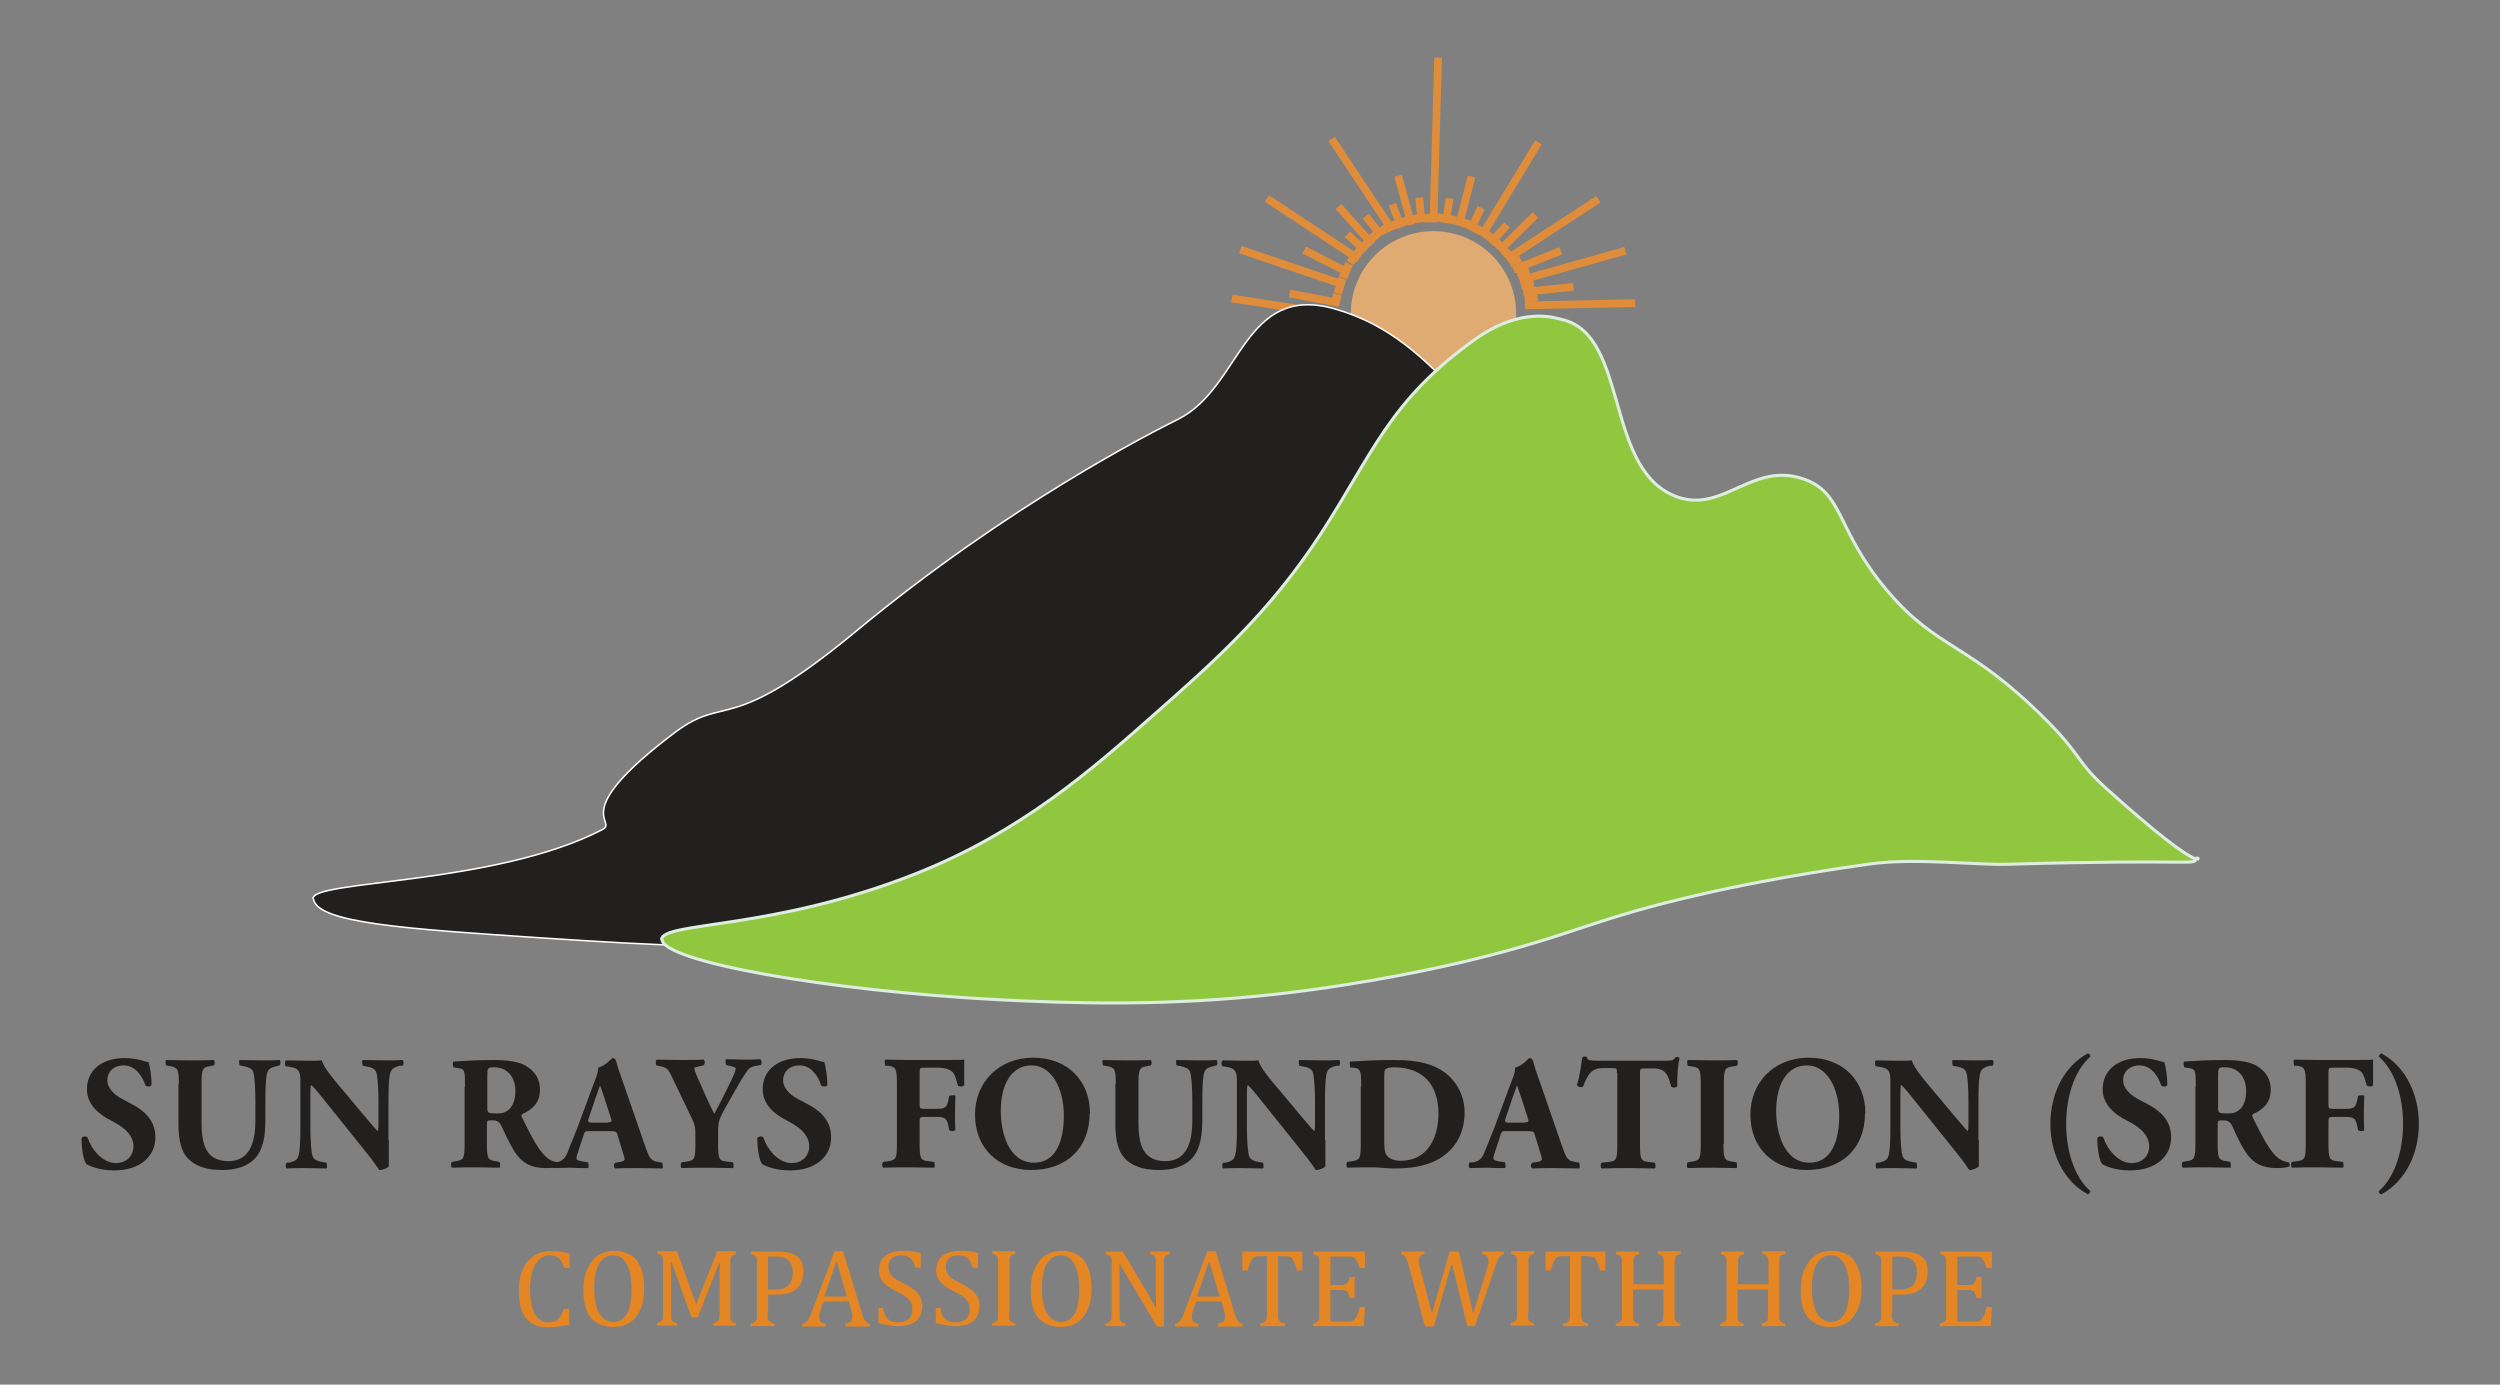 <?xml version="1.0" encoding="UTF-8"?>
<svg xmlns="http://www.w3.org/2000/svg" version="1.1" viewBox="0 0 65 36">
  <rect x="0" y="0" width="65" height="36" fill="#808080" stroke="none"/>
  <defs>
    <style>
      .cls-1 {
        fill: #221f1f;
      }

      .cls-2 {
        fill: #91c63f;
      }

      .cls-3 {
        fill: #e0aa73;
      }

      .cls-4 {
        fill: #e48624;
      }

      .cls-5 {
        stroke: #fff;
        stroke-width: .04px;
      }

      .cls-5, .cls-6, .cls-7 {
        fill: none;
        stroke-miterlimit: 10;
      }

      .cls-8 {
        fill: #e08d3b;
      }

      .cls-6 {
        stroke: #ddede0;
        stroke-width: .08px;
      }

      .cls-7 {
        stroke: #e08d3b;
        stroke-width: .2px;
      }
    </style>
  </defs>
  <!-- Generator: Adobe Illustrator 28.7.1, SVG Export Plug-In . SVG Version: 1.2.0 Build 142)  -->
  <g>
    <g id="Layer_1">
      <g>
        <g>
          <line class="cls-7" x1="37.27" y1="5.78" x2="37.39" y2="1.5"/>
          <line class="cls-7" x1="39.17" y1="6.74" x2="41.56" y2="5.18"/>
          <line class="cls-7" x1="39.51" y1="7.29" x2="42.26" y2="6.52"/>
          <line class="cls-7" x1="32.25" y1="6.49" x2="34.96" y2="7.41"/>
          <line class="cls-7" x1="32.94" y1="5.16" x2="35.33" y2="6.74"/>
          <line class="cls-7" x1="34.62" y1="3.61" x2="36.2" y2="5.99"/>
          <line class="cls-7" x1="36.35" y1="4.57" x2="36.7" y2="5.84"/>
          <line class="cls-7" x1="34.8" y1="5.37" x2="35.68" y2="6.35"/>
          <line class="cls-7" x1="33.91" y1="6.5" x2="35.08" y2="7.1"/>
          <line class="cls-7" x1="33.53" y1="7.63" x2="34.83" y2="7.88"/>
          <line class="cls-7" x1="38.26" y1="4.59" x2="37.93" y2="5.87"/>
          <line class="cls-7" x1="39.92" y1="5.59" x2="38.98" y2="6.52"/>
          <line class="cls-7" x1="40.58" y1="6.52" x2="39.35" y2="7.01"/>
          <line class="cls-7" x1="40.91" y1="7.46" x2="39.6" y2="7.59"/>
          <line class="cls-8" x1="40.98" y1="8.29" x2="39.67" y2="8.24"/>
          <line class="cls-7" x1="36.2" y1="5.31" x2="36.43" y2="5.91"/>
          <line class="cls-7" x1="35.51" y1="5.62" x2="35.91" y2="6.13"/>
          <line class="cls-7" x1="35.03" y1="6.09" x2="35.5" y2="6.53"/>
          <line class="cls-7" x1="36.9" y1="5.14" x2="36.96" y2="5.78"/>
          <line class="cls-7" x1="37.69" y1="5.16" x2="37.59" y2="5.8"/>
          <line class="cls-7" x1="37.47" y1="5.56" x2="37.44" y2="5.77"/>
          <line class="cls-7" x1="37.11" y1="5.56" x2="37.12" y2="5.78"/>
          <line class="cls-7" x1="36.82" y1="5.58" x2="36.85" y2="5.79"/>
          <line class="cls-7" x1="36.49" y1="5.65" x2="36.56" y2="5.86"/>
          <line class="cls-7" x1="36.23" y1="5.74" x2="36.32" y2="5.94"/>
          <line class="cls-7" x1="35.94" y1="5.87" x2="36.05" y2="6.06"/>
          <line class="cls-7" x1="35.66" y1="6.06" x2="35.78" y2="6.24"/>
          <line class="cls-7" x1="35.43" y1="6.28" x2="35.58" y2="6.44"/>
          <line class="cls-7" x1="35.23" y1="6.5" x2="35.4" y2="6.63"/>
          <line class="cls-7" x1="35.07" y1="6.69" x2="35.25" y2="6.81"/>
          <line class="cls-7" x1="34.94" y1="6.9" x2="35.13" y2="7"/>
          <line class="cls-7" x1="34.85" y1="7.09" x2="35.06" y2="7.17"/>
          <line class="cls-7" x1="34.77" y1="7.29" x2="34.97" y2="7.37"/>
          <line class="cls-7" x1="34.71" y1="7.5" x2="34.91" y2="7.57"/>
          <line class="cls-7" x1="34.64" y1="7.72" x2="34.86" y2="7.77"/>
          <line class="cls-7" x1="37.79" y1="5.61" x2="37.74" y2="5.82"/>
          <line class="cls-7" x1="38.14" y1="5.71" x2="38.09" y2="5.92"/>
          <line class="cls-7" x1="38.47" y1="5.87" x2="38.36" y2="6.06"/>
          <line class="cls-7" x1="38.76" y1="6.04" x2="38.63" y2="6.22"/>
          <line class="cls-7" x1="39.02" y1="6.26" x2="38.86" y2="6.41"/>
          <line class="cls-7" x1="39.23" y1="6.48" x2="39.07" y2="6.63"/>
          <line class="cls-7" x1="38.51" y1="5.4" x2="38.23" y2="5.99"/>
          <line class="cls-7" x1="39.18" y1="5.85" x2="38.75" y2="6.32"/>
          <line class="cls-7" x1="39.53" y1="6.72" x2="39.25" y2="6.85"/>
          <line class="cls-7" x1="39.76" y1="7.04" x2="39.45" y2="7.15"/>
          <line class="cls-7" x1="39.88" y1="7.37" x2="39.55" y2="7.43"/>
          <line class="cls-7" x1="39.98" y1="7.73" x2="39.64" y2="7.76"/>
          <line class="cls-8" x1="40.01" y1="8.09" x2="39.67" y2="8.08"/>
          <line class="cls-8" x1="40.01" y1="8.4" x2="39.67" y2="8.39"/>
          <line class="cls-7" x1="40" y1="3.7" x2="38.52" y2="6.14"/>
          <line class="cls-7" x1="34.85" y1="8.2" x2="32.03" y2="7.76"/>
          <line class="cls-7" x1="39.65" y1="7.94" x2="42.51" y2="7.88"/>
          <path class="cls-3" d="M39.42,8.16c0,1.19-.96,2.15-2.15,2.15s-2.15-.96-2.15-2.15.96-2.15,2.15-2.15,2.15.96,2.15,2.15"/>
        </g>
        <g>
          <path class="cls-1" d="M8.15,23.37c.09.63,2.39.78,6,1.02,3.08.2,4.74.3,7.07.05,1.61-.17,2.88-.44,5.08-.98,9.45-2.32,9.64-3.24,12.31-3.06,4.78.32,6.63,2.45,6.88,2.03.18-.3-.36-.41-2.35-2.7-3.08-3.56-2.03-6.18-5.22-9.48-.88-.91-1.77-1.81-3.22-2.22-2.37-.67-2.42,2.03-4.05,2.86-.7.35-4.42,2.23-8.39,5.52-3.36,2.78-3.36,1.61-4.72,2.64-2.84,2.14-1.44,2.29-1.88,2.52-2.8,1.45-7.59,1.31-7.52,1.8"/>
          <path class="cls-5" d="M8.15,23.37c.09.63,2.39.78,6,1.02,3.08.2,4.74.3,7.07.05,1.61-.17,2.88-.44,5.08-.98,9.45-2.32,9.64-3.24,12.31-3.06,4.78.32,6.63,2.45,6.88,2.03.18-.3-.36-.41-2.35-2.7-3.08-3.56-2.03-6.18-5.22-9.48-.88-.91-1.77-1.81-3.22-2.22-2.37-.67-2.42,2.03-4.05,2.86-.7.35-4.42,2.23-8.39,5.52-3.36,2.78-3.36,1.61-4.72,2.64-2.84,2.14-1.44,2.29-1.88,2.52-2.8,1.45-7.59,1.31-7.52,1.8"/>
        </g>
        <g>
          <path class="cls-2" d="M17.21,24.41c-.03.59,4.33,1.35,8.7,1.58,1.94.1,4.46.18,7.35-.15,2.34-.27,4.2-.69,4.95-.87,2.81-.68,3.13-1.07,6.16-1.75.47-.11,2.1-.46,4.27-.76,1.19-.16,2.77.04,3.59.01,4.87-.14,4.79.04,4.87-.14.07-.16.43.67-2.37-1.86-.74-.67-.61-.83-1.53-1.75-2.02-2.03-2.82-1.81-4.13-3.36-1.35-1.59-1.12-2.55-2.19-2.91-1.3-.44-2.05.85-3.21.49-1.98-.62-1.29-4.22-3.05-4.63-.15-.03-1.01-.37-2.25.5-2.25,1.6-2.67,2.98-4.03,5.07-1.35,2.07-2.77,3.32-4.38,4.74-1.55,1.37-3.42,3.02-6.16,4.1-3.71,1.47-6.58,1.24-6.6,1.71"/>
          <path class="cls-6" d="M17.21,24.41c-.03.59,4.33,1.35,8.7,1.58,1.94.1,4.46.18,7.35-.15,2.34-.27,4.2-.69,4.95-.87,2.81-.68,3.13-1.07,6.16-1.75.47-.11,2.1-.46,4.27-.76,1.19-.16,2.77.04,3.59.01,4.87-.14,4.79.04,4.87-.14.07-.16.43.67-2.37-1.86-.74-.67-.61-.83-1.53-1.75-2.02-2.03-2.82-1.81-4.13-3.36-1.35-1.59-1.12-2.55-2.19-2.91-1.3-.44-2.05.85-3.21.49-1.98-.62-1.29-4.22-3.05-4.63-.15-.03-1.01-.37-2.25.5-2.25,1.6-2.67,2.98-4.03,5.07-1.35,2.07-2.77,3.32-4.38,4.74-1.55,1.37-3.42,3.02-6.16,4.1-3.71,1.47-6.58,1.24-6.6,1.71"/>
        </g>
        <g>
          <path class="cls-1" d="M2.97,30.43c-.39,0-.63-.11-.72-.16-.08-.09-.13-.4-.13-.68.03-.05.13-.06.16-.01.08.27.37.66.73.66.31,0,.46-.22.46-.43,0-.34-.32-.54-.57-.67-.3-.15-.64-.4-.64-.82,0-.48.37-.81.98-.81.14,0,.31.02.48.07.05.02.09.03.14.03.03.09.08.32.08.6-.02.05-.13.05-.16.01-.07-.22-.25-.52-.56-.52-.28,0-.43.18-.43.39,0,.19.17.37.38.48l.28.15c.26.14.59.38.59.85,0,.52-.43.86-1.06.86Z"/>
          <path class="cls-1" d="M4.65,28.18c0-.39-.03-.42-.22-.46l-.11-.02s-.04-.12,0-.14c.2,0,.41.01.62.01s.41,0,.62-.01c.03.03.03.12,0,.14l-.1.02c-.19.03-.22.07-.22.46v.97c0,.49.05,1.04.7,1.04.54,0,.7-.47.7-1.05v-.51c0-.34-.02-.66-.06-.77-.04-.09-.13-.11-.24-.14l-.11-.02s-.03-.12,0-.14c.23,0,.39.01.57.01.16,0,.31,0,.47-.01.03.03.03.11,0,.14l-.08.02c-.11.03-.19.05-.23.14-.05.11-.06.43-.06.77v.47c0,.4-.04.76-.27,1.02-.19.2-.49.3-.84.3-.32,0-.61-.05-.84-.24-.22-.18-.31-.49-.31-.95v-1.05Z"/>
          <path class="cls-1" d="M10.11,29.64c0,.27,0,.54,0,.68-.03.05-.15.1-.25.1,0,0-.14-.22-.34-.46l-.97-1.21c-.24-.3-.38-.48-.46-.54-.02.04-.02.11-.02.27v.82c0,.34.02.66.06.77.04.09.13.12.24.14l.12.02s.03.12,0,.15c-.23,0-.4-.01-.57-.01-.16,0-.31,0-.47.01-.03-.03-.03-.11,0-.15h.07c.11-.03.2-.06.23-.15.05-.11.06-.43.06-.77v-1.07c0-.23,0-.3-.03-.36-.03-.07-.09-.12-.24-.14l-.12-.02s-.03-.14.02-.15c.2,0,.41.01.58.01.14,0,.27,0,.35-.01.04.19.32.51.7.96l.35.42c.19.22.31.37.4.46.02-.04.02-.11.02-.19v-.58c0-.34-.02-.66-.06-.77-.04-.09-.13-.12-.24-.14l-.11-.02s-.03-.12,0-.15c.23,0,.39.01.57.01.16,0,.31,0,.47-.01.03.03.03.11,0,.15h-.08c-.11.03-.19.06-.23.15-.05.11-.06.43-.06.77v1.01Z"/>
          <path class="cls-1" d="M12.09,28.26c0-.42,0-.47-.19-.49l-.11-.02s-.04-.13,0-.15c.32-.02.65-.04,1.05-.04.36,0,.67.05.83.15.24.14.37.35.37.62,0,.38-.25.54-.45.63-.04.02-.04.05-.02.09.28.57.45.88.65,1.05.11.09.22.11.28.12.04.02.04.08.02.11-.07.03-.2.04-.33.04-.39,0-.63-.14-.82-.44-.13-.22-.23-.43-.33-.65-.05-.11-.12-.15-.22-.15-.15,0-.16,0-.16.09v.52c0,.39.03.42.22.45l.11.02s.03.12,0,.15c-.22,0-.42-.01-.62-.01s-.4,0-.62.01c-.03-.03-.03-.13,0-.15l.11-.02c.19-.03.22-.06.22-.45v-1.49ZM12.67,28.79c0,.15.01.16.26.16.15,0,.24-.04.32-.12.07-.07.15-.21.15-.46,0-.38-.22-.62-.55-.62-.17,0-.18.01-.18.22v.82Z"/>
          <path class="cls-1" d="M15.32,29.41c-.1,0-.11,0-.14.08l-.16.49c-.03.08-.03.12-.03.15,0,.03.05.05.17.07l.13.02s.03.13,0,.15c-.15,0-.3,0-.48-.01-.14,0-.24.01-.43.01-.05-.03-.04-.11-.01-.15h.11c.1-.03.19-.06.26-.22.07-.17.15-.37.27-.67l.38-1.03c.1-.27.17-.41.16-.54.2-.05.36-.25.37-.25.05,0,.08.02.1.08.03.12.08.28.19.58l.57,1.65c.09.25.13.35.28.38l.16.03s.03.12,0,.15c-.2,0-.43-.01-.65-.01s-.38,0-.57.01c-.05-.03-.05-.11,0-.15l.13-.02c.1-.02.11-.05.11-.07,0-.03-.03-.13-.08-.29l-.11-.36c-.02-.07-.05-.08-.2-.08h-.5ZM15.8,29.18c.1,0,.12-.01.08-.12l-.11-.34c-.06-.18-.13-.41-.17-.5-.03.1-.12.32-.18.52l-.11.32c-.04.11-.02.13.09.13h.4Z"/>
          <path class="cls-1" d="M18.67,29.75c0,.39.03.43.22.45l.17.02s.03.12,0,.15c-.27,0-.48-.01-.68-.01s-.41,0-.66.01c-.03-.03-.03-.12,0-.15l.14-.02c.19-.03.22-.06.22-.45v-.21c0-.21,0-.28-.11-.5l-.5-1.04c-.08-.17-.12-.24-.27-.27l-.14-.03s-.03-.14.02-.15c.19,0,.35.01.59.01s.47,0,.62-.01c.04.02.05.11,0,.15l-.14.03c-.08.02-.1.03-.1.04,0,.03.02.1.11.3l.2.45c.06.14.16.33.21.44.12-.21.25-.48.36-.7.15-.3.2-.43.2-.48,0-.03-.07-.05-.17-.07l-.08-.02s-.04-.13,0-.15c.17,0,.32.01.47.01.16,0,.29,0,.41-.01.05.02.05.12.02.15l-.11.02c-.08.01-.17.04-.22.1-.06.08-.16.23-.37.6l-.27.48c-.11.2-.14.3-.14.54v.3Z"/>
          <path class="cls-1" d="M20.54,30.43c-.39,0-.63-.11-.72-.16-.08-.09-.13-.4-.13-.68.03-.05.13-.06.16-.01.08.27.37.66.73.66.31,0,.46-.22.46-.43,0-.34-.32-.54-.57-.67-.3-.15-.64-.4-.64-.82,0-.48.37-.81.98-.81.14,0,.31.02.48.07.05.02.09.03.14.03.03.09.08.32.08.6-.02.05-.13.05-.16.01-.07-.22-.25-.52-.56-.52-.28,0-.43.18-.43.39,0,.19.17.37.38.48l.28.15c.26.14.59.38.59.85,0,.52-.43.86-1.06.86Z"/>
          <path class="cls-1" d="M23.91,28.7c0,.11,0,.13.12.13h.32c.22,0,.27-.03.31-.24l.02-.1s.13-.03.16,0c0,.13-.01.29-.01.45s0,.31.01.44c-.03.04-.13.04-.16,0l-.02-.1c-.04-.2-.09-.24-.31-.24h-.32c-.11,0-.12.01-.12.13v.57c0,.39.03.43.22.45l.16.02s.03.12,0,.15c-.26,0-.47-.01-.67-.01s-.4,0-.66.01c-.03-.03-.03-.12,0-.15l.14-.02c.19-.03.22-.06.22-.45v-1.57c0-.39-.03-.43-.22-.46h-.08s-.04-.14,0-.16c.18,0,.39.01.59.01h.89c.27,0,.51,0,.57-.01,0,.07,0,.38,0,.66-.02.05-.11.05-.16.02-.05-.17-.08-.27-.12-.33-.07-.09-.2-.14-.41-.14h-.33c-.14,0-.14,0-.14.17v.76Z"/>
          <path class="cls-1" d="M28.33,28.95c0,.92-.62,1.47-1.52,1.47-.85,0-1.46-.56-1.46-1.44,0-.84.62-1.48,1.51-1.48s1.48.59,1.48,1.45ZM26.82,27.7c-.52,0-.8.49-.8,1.19,0,.51.18,1.34.87,1.34.55,0,.77-.54.77-1.22,0-.72-.32-1.31-.84-1.31Z"/>
          <path class="cls-1" d="M29.01,28.18c0-.39-.03-.42-.22-.46l-.11-.02s-.04-.12,0-.14c.2,0,.41.01.62.01s.41,0,.62-.01c.03.03.03.12,0,.14l-.1.02c-.19.03-.22.07-.22.46v.97c0,.49.05,1.04.7,1.04.54,0,.7-.47.7-1.05v-.51c0-.34-.02-.66-.06-.77-.04-.09-.13-.11-.24-.14l-.11-.02s-.03-.12,0-.14c.23,0,.39.01.57.01.16,0,.31,0,.47-.01.03.03.03.11,0,.14l-.08.02c-.11.03-.19.05-.23.14-.05.11-.06.43-.06.77v.47c0,.4-.04.76-.27,1.02-.19.2-.49.3-.84.3-.32,0-.61-.05-.84-.24-.22-.18-.31-.49-.31-.95v-1.05Z"/>
          <path class="cls-1" d="M34.46,29.64c0,.27,0,.54,0,.68-.03.05-.15.1-.25.1,0,0-.14-.22-.34-.46l-.97-1.21c-.24-.3-.38-.48-.46-.54-.02.04-.02.11-.02.27v.82c0,.34.02.66.06.77.04.09.13.12.24.14l.12.02s.03.12,0,.15c-.23,0-.4-.01-.57-.01-.16,0-.31,0-.47.01-.03-.03-.03-.11,0-.15h.07c.11-.03.2-.06.23-.15.05-.11.06-.43.06-.77v-1.07c0-.23,0-.3-.03-.36-.03-.07-.09-.12-.24-.14l-.12-.02s-.03-.14.02-.15c.2,0,.41.01.58.01.14,0,.27,0,.35-.01.04.19.32.51.7.96l.35.42c.19.22.31.37.4.46.02-.04.02-.11.02-.19v-.58c0-.34-.02-.66-.06-.77-.04-.09-.13-.12-.24-.14l-.11-.02s-.03-.12,0-.15c.23,0,.39.01.57.01.16,0,.31,0,.47-.01.03.03.03.11,0,.15h-.08c-.11.03-.19.06-.23.15-.05.11-.06.43-.06.77v1.01Z"/>
          <path class="cls-1" d="M35.39,28.26c0-.4,0-.48-.2-.5h-.08s-.04-.15,0-.16c.35-.02.68-.04,1.13-.04.35,0,.69.03.98.14.55.2.86.7.86,1.22,0,.57-.27,1.02-.76,1.26-.29.14-.63.2-1.07.2-.2,0-.41-.03-.56-.03-.2,0-.42,0-.66.01-.03-.03-.03-.13,0-.15l.13-.02c.19-.03.22-.06.22-.45v-1.49ZM35.99,29.59c0,.23,0,.38.08.47.08.08.2.12.35.12.73,0,.98-.65.98-1.22,0-.76-.4-1.21-1.16-1.21-.11,0-.19.02-.22.05s-.03.11-.03.24v1.54Z"/>
          <path class="cls-1" d="M39.16,29.41c-.1,0-.11,0-.14.08l-.16.49c-.03.08-.03.12-.03.15,0,.03.05.05.17.07l.13.02s.03.13,0,.15c-.15,0-.3,0-.48-.01-.14,0-.24.01-.43.01-.05-.03-.04-.11-.01-.15h.11c.1-.03.19-.06.26-.22.07-.17.15-.37.27-.67l.38-1.03c.1-.27.17-.41.16-.54.2-.05.36-.25.37-.25.05,0,.08.02.1.08.03.12.08.28.19.58l.57,1.65c.09.25.13.35.28.38l.16.03s.03.12,0,.15c-.2,0-.43-.01-.65-.01s-.38,0-.57.01c-.05-.03-.05-.11,0-.15l.14-.02c.1-.02.11-.05.11-.07,0-.03-.03-.13-.08-.29l-.11-.36c-.02-.07-.05-.08-.2-.08h-.5ZM39.64,29.18c.1,0,.12-.01.08-.12l-.11-.34c-.06-.18-.13-.41-.17-.5-.03.1-.12.32-.18.52l-.11.32c-.04.11-.02.13.09.13h.4Z"/>
          <path class="cls-1" d="M42.04,27.89c0-.1,0-.12-.1-.12h-.26c-.31,0-.4.17-.52.48-.05.03-.13.02-.16-.04.09-.29.11-.55.14-.72.02-.01.04-.02.06-.02s.04,0,.06.02c.02.07.03.09.35.09h1.57c.28,0,.34,0,.38-.09.02,0,.03-.01.05-.01s.05.02.06.03c-.04.14-.07.49-.06.73-.02.04-.13.05-.16.01-.07-.27-.13-.47-.45-.47h-.25c-.1,0-.11.01-.11.12v1.86c0,.39.03.43.22.45l.17.02s.03.12,0,.15c-.27,0-.49-.01-.67-.01-.2,0-.42,0-.72.01-.03-.03-.03-.12,0-.15l.19-.02c.19-.02.22-.06.22-.45v-1.86Z"/>
          <path class="cls-1" d="M44.81,29.74c0,.4.03.43.22.46l.12.02s.03.12,0,.15c-.23,0-.43-.01-.63-.01s-.41,0-.64.01c-.03-.03-.03-.12,0-.15l.12-.02c.19-.03.22-.06.22-.46v-1.55c0-.4-.03-.43-.22-.46l-.12-.02s-.03-.12,0-.15c.23,0,.44.01.64.01s.41,0,.64-.01c.03.03.03.12,0,.15l-.12.02c-.19.03-.22.06-.22.46v1.55Z"/>
          <path class="cls-1" d="M48.49,28.95c0,.92-.62,1.47-1.52,1.47-.85,0-1.46-.56-1.46-1.44,0-.84.62-1.48,1.51-1.48s1.48.59,1.48,1.45ZM46.98,27.7c-.52,0-.8.49-.8,1.19,0,.51.18,1.34.87,1.34.55,0,.77-.54.77-1.22,0-.72-.32-1.31-.84-1.31Z"/>
          <path class="cls-1" d="M51.45,29.64c0,.27,0,.54,0,.68-.03.05-.15.1-.25.1,0,0-.14-.22-.34-.46l-.97-1.21c-.24-.3-.38-.48-.46-.54-.02.04-.02.11-.02.27v.82c0,.34.02.66.06.77.04.09.13.12.24.14l.12.02s.03.12,0,.15c-.23,0-.4-.01-.57-.01-.16,0-.31,0-.47.01-.03-.03-.03-.11,0-.15h.07c.11-.03.2-.06.23-.15.05-.11.06-.43.06-.77v-1.07c0-.23,0-.3-.03-.36-.03-.07-.09-.12-.24-.14l-.12-.02s-.03-.14.02-.15c.2,0,.41.01.58.01.14,0,.27,0,.35-.01.04.19.32.51.7.96l.35.42c.19.22.31.37.4.46.02-.04.02-.11.02-.19v-.58c0-.34-.02-.66-.06-.77-.04-.09-.13-.12-.24-.14l-.11-.02s-.03-.12,0-.15c.23,0,.39.01.57.01.16,0,.31,0,.47-.01.03.03.03.11,0,.15h-.08c-.11.03-.19.06-.23.15-.05.11-.06.43-.06.77v1.01Z"/>
          <path class="cls-1" d="M54.35,30.97s-.02.08-.07.08c-.66-.36-.97-1.11-.97-1.83s.31-1.47.97-1.83c.05,0,.07.04.07.08-.46.41-.63,1.13-.63,1.75s.17,1.34.63,1.75Z"/>
          <path class="cls-1" d="M55.38,30.43c-.39,0-.63-.11-.72-.16-.08-.09-.13-.4-.13-.68.03-.05.13-.06.16-.01.08.27.37.66.73.66.31,0,.46-.22.46-.43,0-.34-.32-.54-.57-.67-.3-.15-.64-.4-.64-.82,0-.48.37-.81.98-.81.14,0,.31.02.48.07.05.02.09.03.14.03.03.09.08.32.08.6-.02.05-.13.05-.16.01-.07-.22-.25-.52-.56-.52-.28,0-.43.18-.43.39,0,.19.17.37.38.48l.28.15c.26.14.59.38.59.85,0,.52-.43.86-1.06.86Z"/>
          <path class="cls-1" d="M57.09,28.26c0-.42,0-.47-.19-.49l-.11-.02s-.04-.13,0-.15c.32-.02.65-.04,1.05-.04.36,0,.67.05.83.15.24.14.37.35.37.62,0,.38-.25.54-.45.63-.04.02-.04.05-.02.09.28.57.45.88.65,1.05.11.09.22.11.28.12.04.02.04.08.02.11-.07.03-.2.04-.33.04-.39,0-.63-.14-.82-.44-.14-.22-.23-.43-.33-.65-.05-.11-.12-.15-.22-.15-.15,0-.16,0-.16.09v.52c0,.39.03.42.22.45l.11.02s.03.12,0,.15c-.22,0-.42-.01-.62-.01s-.4,0-.62.01c-.03-.03-.03-.13,0-.15l.11-.02c.19-.03.22-.06.22-.45v-1.49ZM57.67,28.79c0,.15.01.16.26.16.15,0,.24-.04.32-.12.07-.07.15-.21.15-.46,0-.38-.22-.62-.55-.62-.17,0-.18.01-.18.22v.82Z"/>
          <path class="cls-1" d="M60.54,28.7c0,.11,0,.13.12.13h.32c.22,0,.27-.03.31-.24l.02-.1s.14-.03.16,0c0,.13-.01.29-.01.45s0,.31.01.44c-.03.04-.13.04-.16,0l-.02-.1c-.04-.2-.09-.24-.31-.24h-.32c-.11,0-.12.01-.12.13v.57c0,.39.03.43.22.45l.16.02s.03.12,0,.15c-.26,0-.47-.01-.67-.01s-.4,0-.66.01c-.03-.03-.03-.12,0-.15l.14-.02c.19-.03.22-.06.22-.45v-1.57c0-.39-.03-.43-.22-.46h-.08s-.04-.14,0-.16c.18,0,.39.01.59.01h.89c.27,0,.51,0,.57-.01,0,.07,0,.38,0,.66-.02.05-.11.05-.16.02-.05-.17-.08-.27-.12-.33-.07-.09-.2-.14-.41-.14h-.33c-.14,0-.14,0-.14.17v.76Z"/>
          <path class="cls-1" d="M61.85,27.47s.02-.08.07-.08c.66.36.97,1.11.97,1.83s-.31,1.47-.97,1.83c-.05,0-.07-.04-.07-.08.46-.41.63-1.13.63-1.75s-.17-1.34-.63-1.75Z"/>
        </g>
        <g>
          <path class="cls-4" d="M14.81,32.58v.39h-.14c-.02-.08-.05-.15-.09-.2-.04-.05-.08-.08-.12-.1s-.1-.03-.17-.03c-.1,0-.18.03-.26.1s-.14.16-.18.29-.07.29-.07.47.02.34.05.48c.04.13.09.23.16.3.07.07.16.1.26.1.08,0,.14-.01.19-.03.05-.02.09-.06.12-.11.03-.05.07-.12.1-.21h.14v.41c-.09.02-.18.04-.27.05-.09.01-.2.02-.31.02-.24,0-.42-.08-.55-.24s-.18-.41-.18-.73c0-.2.03-.38.1-.53.06-.15.16-.27.28-.35s.27-.13.44-.13c.09,0,.17,0,.24.01.07,0,.16.03.25.05Z"/>
          <path class="cls-4" d="M15.92,34.5c-.11,0-.22-.02-.31-.06-.09-.04-.17-.1-.24-.17-.07-.08-.12-.18-.15-.3-.04-.12-.05-.27-.05-.44,0-.21.03-.39.1-.54s.16-.27.28-.35c.12-.08.26-.12.42-.12.17,0,.31.04.43.11.12.07.2.18.26.33.06.14.09.32.09.53,0,.22-.03.41-.1.56s-.16.27-.28.34c-.12.08-.26.11-.42.11ZM15.45,33.48c0,.29.04.51.13.66s.21.23.37.23c.1,0,.19-.03.26-.1.07-.07.13-.16.16-.29s.05-.28.05-.44c0-.21-.02-.38-.06-.51-.04-.14-.1-.23-.17-.3s-.16-.09-.25-.09c-.09,0-.16.02-.22.06-.06.04-.11.1-.15.17-.04.07-.07.16-.09.27-.02.1-.03.22-.03.35Z"/>
          <path class="cls-4" d="M19.14,32.61s-.07.02-.09.03c-.02.01-.03.02-.04.04-.01.02-.02.04-.02.07,0,.03,0,.08,0,.14v1.23c0,.06,0,.11,0,.14,0,.03.01.05.02.07,0,.02.02.03.04.04s.05.02.09.03v.07h-.59v-.07c.05-.01.09-.03.11-.05s.04-.04.04-.08.01-.09.01-.16v-.54c0-.14,0-.29,0-.43,0-.15,0-.25.01-.3h-.02l-.56,1.41h-.16l-.52-1.43h-.02c0,.06,0,.16.01.31,0,.15,0,.31,0,.47v.52c0,.06,0,.11,0,.14,0,.03.01.05.02.07.01.02.02.03.04.04.02.01.05.02.09.03v.07h-.52v-.07c.06-.02.1-.03.12-.05.02-.02.03-.04.04-.08,0-.03,0-.09,0-.16v-1.23c0-.07,0-.11,0-.14,0-.03-.01-.05-.02-.07s-.03-.03-.04-.04c-.02-.01-.05-.02-.09-.03v-.07h.51l.5,1.38.55-1.38h.48v.07Z"/>
          <path class="cls-4" d="M19.96,34.12c0,.06,0,.1,0,.13,0,.03.02.06.03.08.01.02.03.03.05.05.02.01.06.02.1.03v.07h-.62v-.07c.06-.02.1-.03.12-.05.02-.02.03-.04.04-.08,0-.03,0-.09,0-.16v-1.23c0-.07,0-.11,0-.14,0-.03-.01-.05-.02-.07s-.03-.03-.04-.04c-.02-.01-.05-.02-.09-.03v-.07h.7c.22,0,.39.04.5.13.11.08.16.21.16.39,0,.1-.02.19-.05.27s-.08.14-.14.19-.14.09-.22.11-.17.03-.27.03c-.11,0-.19,0-.24,0v.47ZM19.96,33.53h.16c.11,0,.2-.01.27-.04.07-.03.12-.07.16-.14.04-.06.06-.15.06-.26,0-.08-.01-.15-.03-.2s-.05-.1-.09-.13c-.04-.03-.08-.06-.14-.07s-.11-.02-.17-.02c-.09,0-.16,0-.21,0v.86Z"/>
          <path class="cls-4" d="M21.98,34.48v-.07s.08-.02.11-.03.04-.03.05-.05.02-.05.02-.08c0-.03,0-.07-.01-.1,0-.04-.02-.08-.03-.13l-.05-.18h-.66l-.05.14c-.02.07-.04.12-.05.16s-.01.07-.01.1c0,.06.01.1.04.13.03.03.07.04.13.05v.07h-.61v-.07c.05,0,.1-.04.14-.09.04-.05.08-.13.11-.23l.59-1.57h.22l.48,1.58c.02.07.04.13.06.17.02.04.04.07.06.09s.06.04.1.05v.07h-.66ZM21.43,33.71h.59l-.27-.92-.32.92Z"/>
          <path class="cls-4" d="M22.96,34.04c.02.08.04.15.08.2s.07.08.13.11.12.03.2.03c.11,0,.2-.03.26-.09s.09-.14.09-.25c0-.07-.01-.13-.04-.18s-.06-.09-.12-.14-.14-.09-.26-.15c-.11-.05-.2-.11-.26-.16-.06-.05-.11-.11-.14-.17-.03-.06-.05-.13-.05-.2,0-.11.02-.2.07-.28.05-.08.12-.14.22-.18s.21-.06.33-.06c.07,0,.14,0,.21.01.07,0,.15.02.26.05v.38h-.14c-.02-.08-.05-.15-.08-.19s-.07-.08-.12-.1c-.04-.02-.1-.03-.17-.03-.06,0-.12.01-.17.03-.05.02-.09.06-.12.1-.03.05-.04.1-.04.16,0,.07.01.12.04.17.02.05.06.09.11.13s.13.08.23.13c.12.06.22.12.28.17.07.05.12.11.16.18.04.07.06.14.06.23,0,.1-.02.18-.05.25s-.07.12-.13.17c-.06.04-.12.07-.2.09-.08.02-.16.03-.25.03-.15,0-.32-.03-.51-.08v-.39h.14Z"/>
          <path class="cls-4" d="M24.45,34.04c.02.08.04.15.08.2s.07.08.13.11.12.03.2.03c.11,0,.2-.03.26-.09s.09-.14.09-.25c0-.07-.01-.13-.04-.18s-.06-.09-.12-.14-.14-.09-.26-.15c-.11-.05-.2-.11-.26-.16-.06-.05-.11-.11-.14-.17-.03-.06-.05-.13-.05-.2,0-.11.02-.2.07-.28.05-.08.12-.14.22-.18s.21-.06.33-.06c.07,0,.14,0,.21.01.07,0,.15.02.26.05v.38h-.14c-.02-.08-.05-.15-.08-.19s-.07-.08-.12-.1c-.04-.02-.1-.03-.17-.03-.06,0-.12.01-.17.03-.05.02-.09.06-.12.1-.03.05-.04.1-.04.16,0,.07.01.12.04.17.02.05.06.09.11.13s.13.08.23.13c.12.06.22.12.28.17.07.05.12.11.16.18.04.07.06.14.06.23,0,.1-.02.18-.05.25s-.07.12-.13.17c-.06.04-.12.07-.2.09-.08.02-.16.03-.25.03-.15,0-.32-.03-.51-.08v-.39h.14Z"/>
          <path class="cls-4" d="M26.24,34.12c0,.06,0,.11,0,.14,0,.03.01.05.02.07,0,.02.02.03.04.04s.05.02.09.03v.07h-.6v-.07c.06-.02.1-.03.12-.05.02-.02.03-.04.04-.08,0-.03,0-.09,0-.16v-1.23c0-.07,0-.11,0-.14,0-.03-.01-.05-.02-.07s-.03-.03-.04-.04c-.02-.01-.05-.02-.09-.03v-.07h.6v.07s-.07.02-.09.03c-.02.01-.03.02-.04.04-.01.02-.02.04-.02.07,0,.03,0,.08,0,.14v1.23Z"/>
          <path class="cls-4" d="M27.55,34.5c-.11,0-.22-.02-.31-.06-.09-.04-.17-.1-.24-.17-.07-.08-.12-.18-.15-.3-.04-.12-.05-.27-.05-.44,0-.21.03-.39.1-.54s.16-.27.28-.35c.12-.08.26-.12.42-.12.17,0,.31.04.43.11.12.07.2.18.26.33.06.14.09.32.09.53,0,.22-.03.41-.1.56s-.16.27-.28.34c-.12.08-.26.11-.42.11ZM27.09,33.48c0,.29.04.51.13.66s.21.23.37.23c.1,0,.19-.03.26-.1.07-.07.13-.16.16-.29s.05-.28.05-.44c0-.21-.02-.38-.06-.51-.04-.14-.1-.23-.17-.3s-.16-.09-.25-.09c-.09,0-.16.02-.22.06-.06.04-.11.1-.15.17-.04.07-.07.16-.09.27-.02.1-.03.22-.03.35Z"/>
          <path class="cls-4" d="M29.88,33.71c.03.06.06.11.09.15s.05.09.07.14h.02c0-.06,0-.17-.01-.34,0-.17,0-.33,0-.47v-.3c0-.07,0-.11,0-.14s-.01-.05-.02-.07c0-.02-.02-.03-.04-.04-.02-.01-.05-.02-.09-.03v-.07h.51v.07s-.07.02-.09.03c-.02,0-.03.02-.04.04-.01.02-.02.04-.02.07s0,.08,0,.15v1.59h-.18l-.79-1.33c-.05-.08-.08-.14-.11-.18s-.04-.08-.06-.11h-.02c0,.07.01.2.01.4,0,.19,0,.38,0,.57v.29c0,.06,0,.11,0,.14,0,.03.01.05.02.07.01.02.02.03.04.04.02.01.05.02.09.03v.07h-.52v-.07c.06-.02.1-.03.12-.05.02-.02.03-.04.04-.08,0-.03,0-.09,0-.16v-1.23c0-.07,0-.11,0-.14,0-.03-.01-.05-.02-.07s-.03-.03-.04-.04c-.02-.01-.05-.02-.09-.03v-.07h.44l.7,1.17Z"/>
          <path class="cls-4" d="M31.67,34.48v-.07s.08-.02.11-.03.04-.03.05-.05.02-.05.02-.08c0-.03,0-.07-.01-.1,0-.04-.02-.08-.03-.13l-.05-.18h-.66l-.05.14c-.02.07-.04.12-.05.16s-.01.07-.01.1c0,.06.01.1.04.13.03.03.07.04.13.05v.07h-.61v-.07c.05,0,.1-.04.14-.09.04-.05.08-.13.11-.23l.59-1.57h.22l.48,1.58c.02.07.04.13.06.17.02.04.04.07.06.09s.06.04.1.05v.07h-.66ZM31.12,33.71h.59l-.27-.92-.32.92Z"/>
          <path class="cls-4" d="M32.32,32.54h1.54v.49h-.14c-.02-.08-.04-.15-.06-.19s-.04-.08-.06-.11-.05-.04-.07-.05c-.03-.01-.07-.02-.12-.02h-.18v1.46c0,.06,0,.1,0,.13s.02.06.03.08c.01.02.03.03.05.05.02.01.06.02.1.03v.07h-.65v-.07s.05-.01.08-.02.04-.02.05-.03c.01-.01.03-.02.03-.04s.02-.04.02-.07c0-.03,0-.07,0-.13v-1.46h-.18s-.08,0-.11.01c-.03,0-.06.03-.08.05-.02.03-.05.07-.07.12-.02.05-.04.11-.06.19h-.14v-.49Z"/>
          <path class="cls-4" d="M35.49,32.54v.43h-.14s-.03-.09-.04-.12-.03-.06-.05-.09-.03-.04-.05-.06-.04-.02-.07-.03c-.03,0-.06,0-.1,0h-.45v.74h.3s.07,0,.1-.02c.02-.01.04-.03.06-.06.02-.03.03-.07.04-.13h.13v.55h-.13c-.01-.06-.03-.1-.04-.13s-.04-.05-.06-.06c-.02-.01-.06-.02-.1-.02h-.3v.82h.44s.08,0,.11-.01c.03,0,.05-.02.07-.04.02-.02.04-.04.06-.08s.03-.06.04-.1c.01-.03.03-.08.04-.15h.14l-.03.5h-1.32v-.07c.06-.02.1-.03.12-.05.02-.02.03-.04.04-.08,0-.03,0-.09,0-.16v-1.23c0-.07,0-.11,0-.14,0-.03-.01-.05-.02-.07s-.03-.03-.04-.04c-.02-.01-.05-.02-.09-.03v-.07h1.33Z"/>
          <path class="cls-4" d="M37.73,32.9l-.45,1.59h-.23l-.41-1.54c-.02-.06-.03-.12-.05-.16s-.03-.07-.04-.1c-.01-.02-.03-.04-.05-.05s-.04-.02-.07-.03v-.07h.61v.07c-.06.01-.1.03-.12.05-.02.02-.03.05-.03.1,0,.03,0,.07.01.12s.02.1.04.15l.29,1.12.46-1.61h.24l.37,1.61.34-1.08c.04-.13.06-.23.06-.28s-.01-.1-.04-.13c-.02-.03-.06-.04-.12-.05v-.07h.56v.07s-.05.02-.07.03c-.02.01-.03.03-.05.05-.02.02-.03.05-.05.09-.02.04-.04.1-.06.17l-.52,1.53h-.2l-.39-1.59Z"/>
          <path class="cls-4" d="M39.73,34.12c0,.06,0,.11,0,.14,0,.03.01.05.02.07,0,.02.02.03.04.04s.05.02.09.03v.07h-.6v-.07c.06-.02.1-.03.12-.05.02-.02.03-.04.04-.08,0-.03,0-.09,0-.16v-1.23c0-.07,0-.11,0-.14,0-.03-.01-.05-.02-.07s-.03-.03-.04-.04c-.02-.01-.05-.02-.09-.03v-.07h.6v.07s-.07.02-.09.03c-.02.01-.03.02-.04.04-.01.02-.02.04-.02.07,0,.03,0,.08,0,.14v1.23Z"/>
          <path class="cls-4" d="M40.2,32.54h1.54v.49h-.14c-.02-.08-.04-.15-.06-.19s-.04-.08-.06-.11-.05-.04-.07-.05c-.03-.01-.07-.02-.12-.02h-.18v1.46c0,.06,0,.1,0,.13s.02.06.03.08c.01.02.03.03.05.05.02.01.06.02.1.03v.07h-.65v-.07s.05-.01.08-.02.04-.02.05-.03c.01-.01.03-.02.03-.04s.02-.04.02-.07c0-.03,0-.07,0-.13v-1.46h-.18s-.08,0-.11.01c-.03,0-.06.03-.08.05-.02.03-.05.07-.07.12-.02.05-.04.11-.06.19h-.14v-.49Z"/>
          <path class="cls-4" d="M43.54,34.12c0,.05,0,.1,0,.12s0,.05.01.07.01.03.02.04.02.02.04.03.04.02.08.03v.07h-.6v-.07c.05-.01.09-.03.11-.04s.04-.04.04-.07.01-.09.01-.17v-.6h-.79v.6c0,.06,0,.11,0,.14,0,.03.01.05.02.07.01.02.02.03.04.04.02.01.05.02.09.03v.07h-.6v-.07c.06-.02.1-.03.12-.05.02-.02.03-.04.04-.08,0-.03,0-.09,0-.16v-1.23c0-.07,0-.11,0-.14,0-.03-.01-.05-.02-.07s-.03-.03-.04-.04c-.02-.01-.05-.02-.09-.03v-.07h.6v.07s-.07.02-.09.03c-.02.01-.03.02-.04.04-.01.02-.02.04-.02.07s0,.08,0,.14v.5h.79v-.5c0-.08,0-.14-.01-.17s-.02-.05-.04-.07-.06-.03-.11-.05v-.07h.6v.07c-.05.01-.09.03-.11.04s-.04.04-.04.07-.01.09-.01.17v1.23Z"/>
          <path class="cls-4" d="M46.26,34.12c0,.05,0,.1,0,.12s0,.05.01.07.01.03.02.04.02.02.04.03.04.02.08.03v.07h-.6v-.07c.05-.01.09-.03.11-.04s.04-.04.04-.07.01-.09.01-.17v-.6h-.79v.6c0,.06,0,.11,0,.14,0,.03.01.05.02.07.01.02.02.03.04.04.02.01.05.02.09.03v.07h-.6v-.07c.06-.02.1-.03.12-.05.02-.02.03-.04.04-.08,0-.03,0-.09,0-.16v-1.23c0-.07,0-.11,0-.14,0-.03-.01-.05-.02-.07s-.03-.03-.04-.04c-.02-.01-.05-.02-.09-.03v-.07h.6v.07s-.07.02-.09.03c-.02.01-.03.02-.04.04-.01.02-.02.04-.02.07s0,.08,0,.14v.5h.79v-.5c0-.08,0-.14-.01-.17s-.02-.05-.04-.07-.06-.03-.11-.05v-.07h.6v.07c-.05.01-.09.03-.11.04s-.04.04-.04.07-.01.09-.01.17v1.23Z"/>
          <path class="cls-4" d="M47.57,34.5c-.11,0-.22-.02-.31-.06-.09-.04-.17-.1-.24-.17-.07-.08-.12-.18-.15-.3-.04-.12-.05-.27-.05-.44,0-.21.03-.39.1-.54s.16-.27.28-.35c.12-.08.26-.12.42-.12.17,0,.31.04.43.11.12.07.2.18.26.33.06.14.09.32.09.53,0,.22-.03.41-.1.56s-.16.27-.28.34c-.12.08-.26.11-.42.11ZM47.11,33.48c0,.29.04.51.13.66s.21.23.37.23c.1,0,.19-.03.26-.1.07-.07.13-.16.16-.29s.05-.28.05-.44c0-.21-.02-.38-.06-.51-.04-.14-.1-.23-.17-.3s-.16-.09-.25-.09c-.09,0-.16.02-.22.06-.06.04-.11.1-.15.17-.04.07-.07.16-.09.27-.02.1-.03.22-.03.35Z"/>
          <path class="cls-4" d="M49.19,34.12c0,.06,0,.1,0,.13,0,.03.02.06.03.08.01.02.03.03.05.05.02.01.06.02.1.03v.07h-.62v-.07c.06-.02.1-.03.12-.05.02-.02.03-.04.04-.08,0-.03,0-.09,0-.16v-1.23c0-.07,0-.11,0-.14,0-.03-.01-.05-.02-.07s-.03-.03-.04-.04c-.02-.01-.05-.02-.09-.03v-.07h.7c.22,0,.39.04.5.13.11.08.16.21.16.39,0,.1-.02.19-.05.27s-.08.14-.14.19-.14.09-.22.11-.17.03-.27.03c-.11,0-.19,0-.24,0v.47ZM49.19,33.53h.16c.11,0,.2-.01.27-.04.07-.03.12-.07.16-.14.04-.06.06-.15.06-.26,0-.08-.01-.15-.03-.2s-.05-.1-.09-.13c-.04-.03-.08-.06-.14-.07s-.11-.02-.17-.02c-.09,0-.16,0-.21,0v.86Z"/>
          <path class="cls-4" d="M51.79,32.54v.43h-.14s-.03-.09-.04-.12-.03-.06-.05-.09-.03-.04-.05-.06-.04-.02-.07-.03c-.03,0-.06,0-.1,0h-.45v.74h.3s.07,0,.1-.02c.02-.01.04-.03.06-.06.02-.03.03-.07.04-.13h.13v.55h-.13c-.01-.06-.03-.1-.04-.13s-.04-.05-.06-.06c-.02-.01-.06-.02-.1-.02h-.3v.82h.44s.08,0,.11-.01c.03,0,.05-.02.07-.04.02-.02.04-.04.06-.08s.03-.06.04-.1c.01-.03.03-.08.04-.15h.14l-.03.5h-1.32v-.07c.06-.02.1-.03.12-.05.02-.02.03-.04.04-.08,0-.03,0-.09,0-.16v-1.23c0-.07,0-.11,0-.14,0-.03-.01-.05-.02-.07s-.03-.03-.04-.04c-.02-.01-.05-.02-.09-.03v-.07h1.33Z"/>
        </g>
      </g>
    </g>
  </g>
</svg>